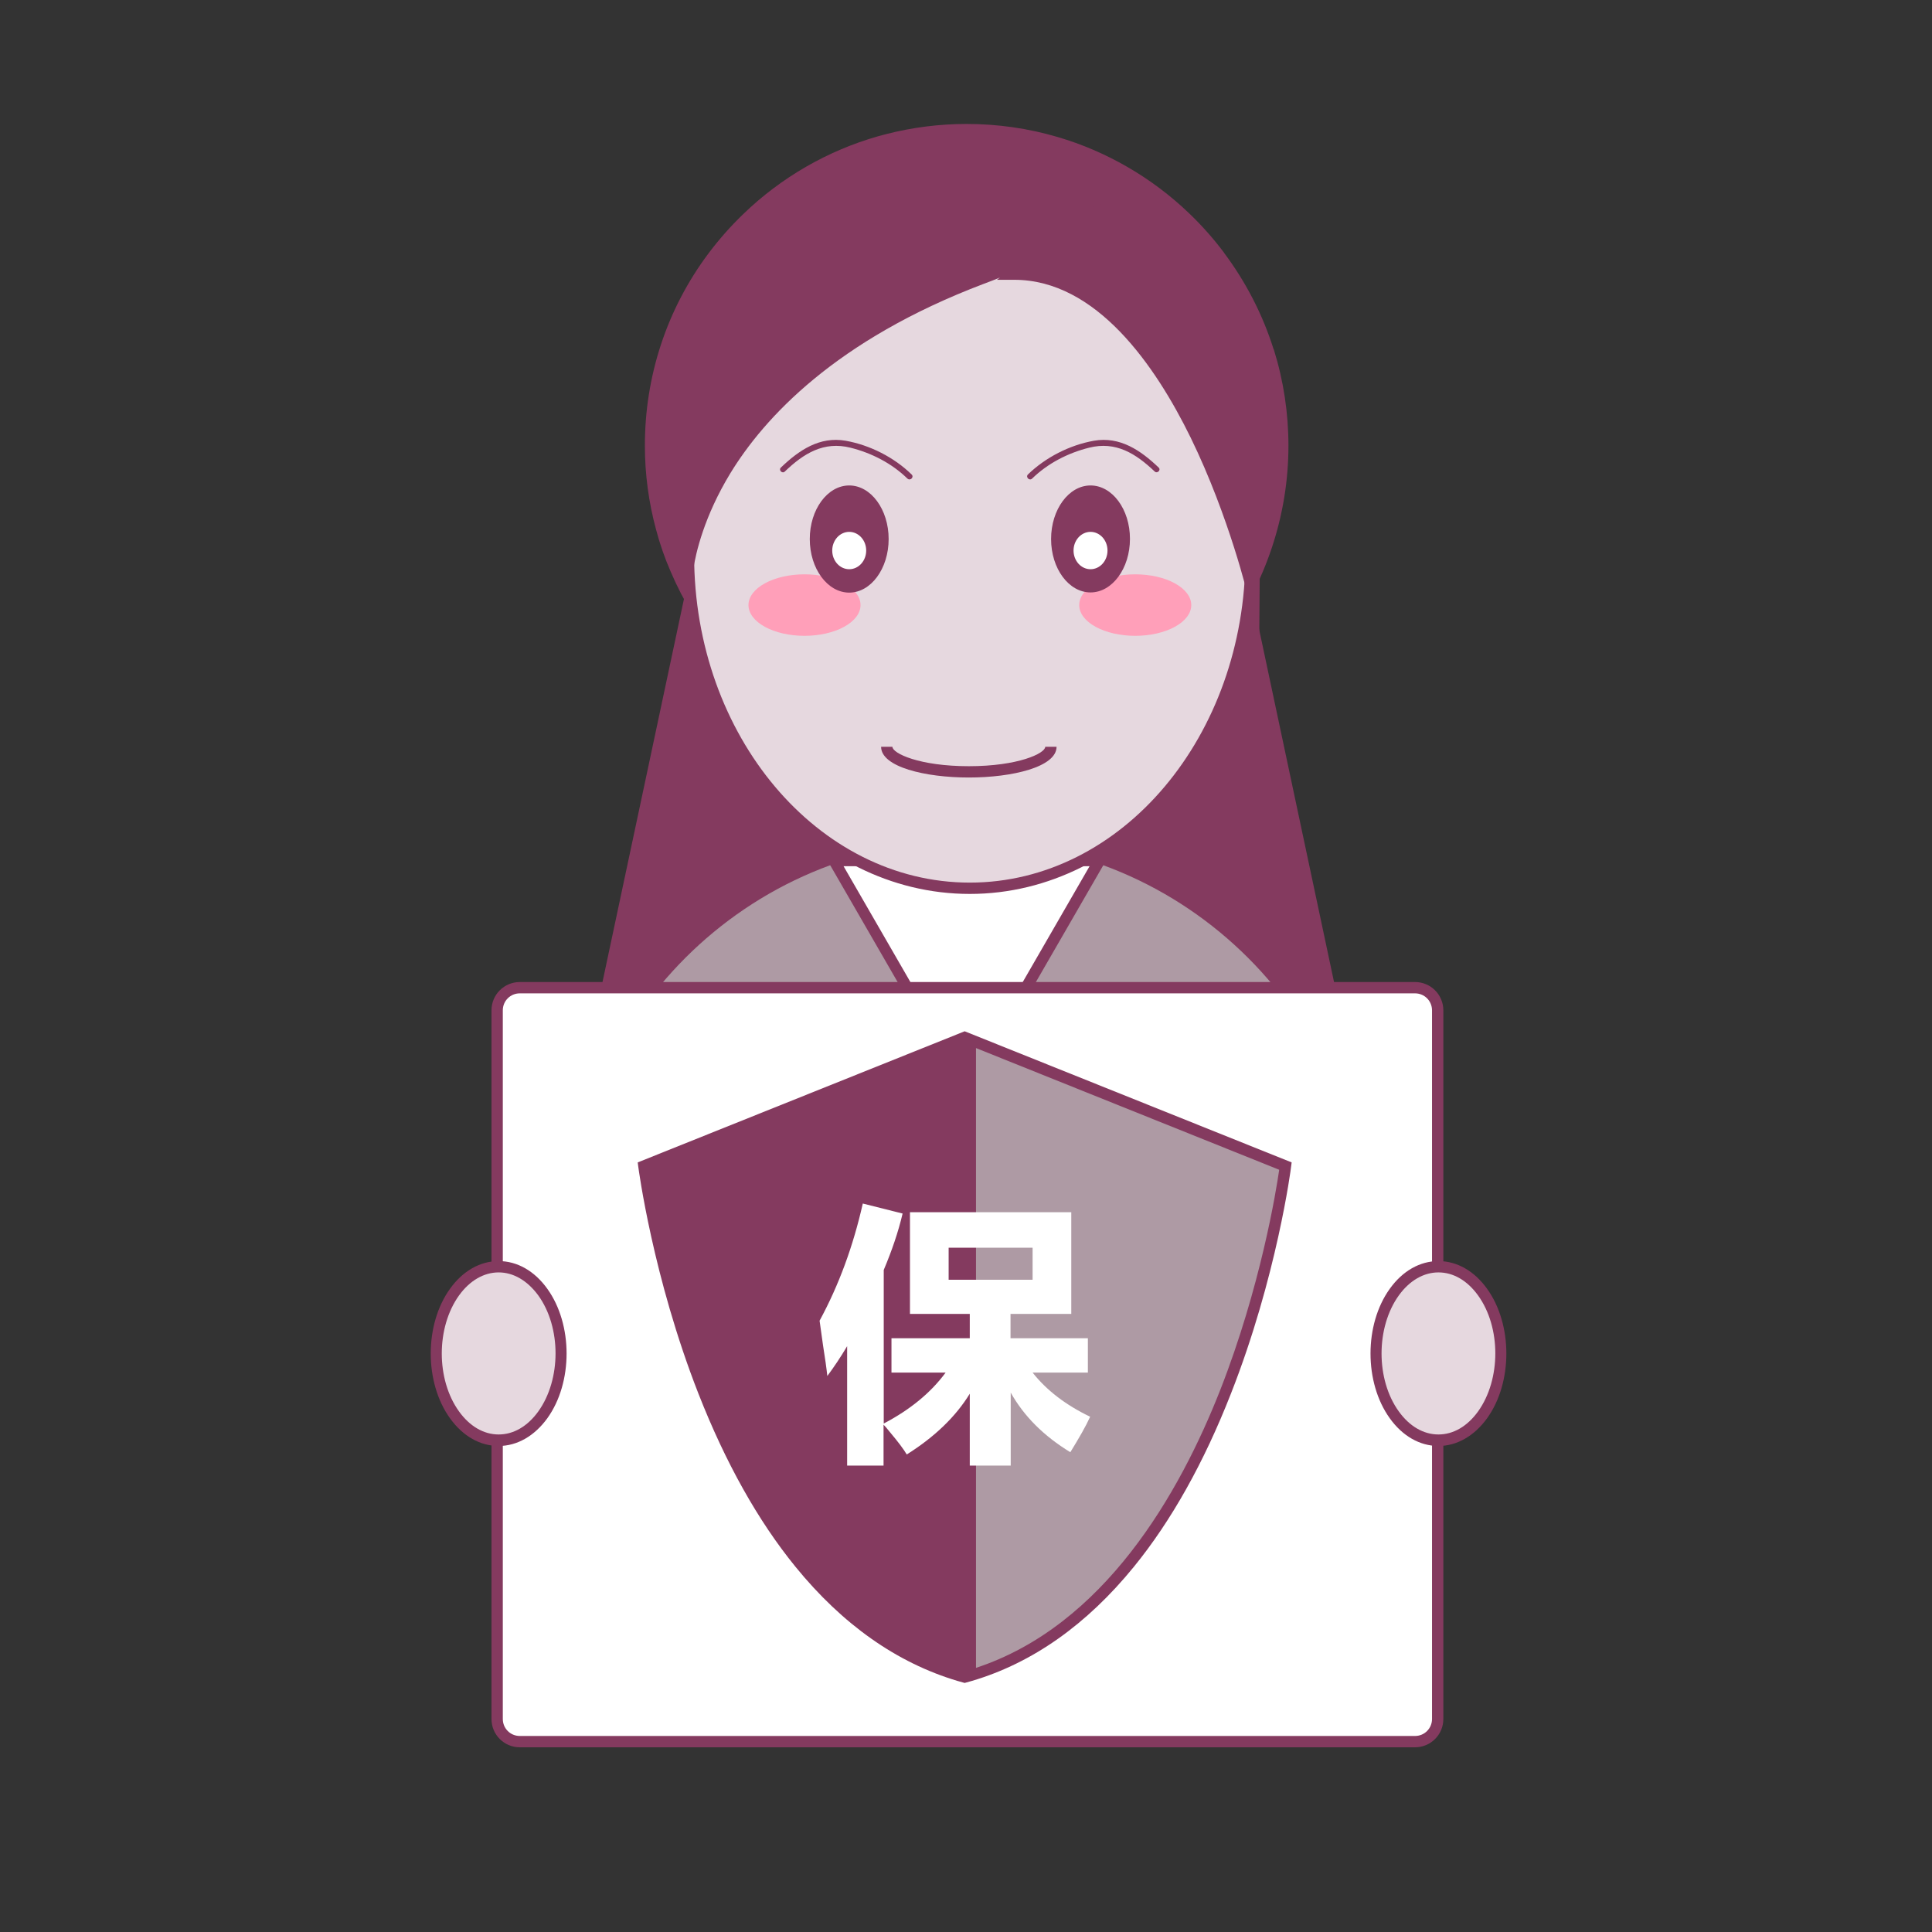 <svg width="800" height="800" viewBox="0 0 800 800" fill="none" xmlns="http://www.w3.org/2000/svg">
<rect x="0" y="0" width="800" height="800" fill="#333333" stroke="none"/>
<path d="M400.547 368.906L366.719 427.578H434.453L400.547 368.906Z" fill="#843A5F"/>
<path d="M495 136.406H306.953L249.297 407.5L400.938 576.016L551.797 408.437L552.578 407.5L495 136.406Z" fill="#843A5F"/>
<path d="M233.125 513.125C233.125 557.466 250.739 599.991 282.093 631.344C313.447 662.698 355.972 680.312 400.313 680.312C444.653 680.312 487.178 662.698 518.532 631.344C549.886 599.991 567.5 557.466 567.5 513.125C567.5 468.784 549.886 426.259 518.532 394.906C487.178 363.552 444.653 345.938 400.313 345.938C355.972 345.938 313.447 363.552 282.093 394.906C250.739 426.259 233.125 468.784 233.125 513.125Z" fill="#AE9AA4"/>
<path d="M400.313 682.656C355 682.656 312.422 665 280.391 632.969C248.359 600.938 230.703 558.359 230.703 513.047C230.703 467.734 248.359 425.156 280.391 393.125C312.422 361.094 355 343.438 400.313 343.438C445.625 343.438 488.203 361.094 520.234 393.125C552.266 425.156 569.922 467.734 569.922 513.047C569.922 558.359 552.266 600.938 520.234 632.969C488.125 665 445.547 682.656 400.313 682.656ZM400.313 348.281C309.375 348.281 235.469 422.266 235.469 513.125C235.469 603.984 309.453 677.969 400.313 677.969C491.25 677.969 565.156 603.984 565.156 513.125C565.156 422.266 491.172 348.281 400.313 348.281Z" fill="#843A5F"/>
<path d="M400.313 451.562L345.234 356.328H455.312L400.313 451.562Z" fill="white"/>
<path d="M400.313 456.25L341.25 353.906H459.375L400.313 456.25ZM349.297 358.672L400.234 446.953L451.172 358.672H349.297ZM527.5 144.844L527.344 144.531C522.813 130.156 515.859 116.719 506.797 104.609L506.719 104.453C502.422 98.75 497.578 93.281 492.344 88.281C477.031 73.594 458.203 62.656 437.891 56.719C425.703 53.125 413.047 51.328 400.234 51.328C389.062 51.328 377.891 52.734 367.188 55.469C365.781 55.859 364.688 56.094 363.672 56.406C342.734 62.344 323.359 73.516 307.656 88.75C286.719 108.984 273.203 134.844 268.672 163.438C267.578 170.313 267.031 177.422 267.031 184.531C267.031 196.328 268.594 207.969 271.641 219.219C273.203 225.156 275.234 231.016 277.656 236.562C298.594 285.859 346.719 317.656 400.313 317.656C449.922 317.656 495.078 290.391 518.203 246.563C521.563 240.313 524.375 233.594 526.641 226.797C531.172 213.203 533.516 198.984 533.516 184.531C533.516 171.016 531.484 157.656 527.5 144.844Z" fill="#843A5F"/>
<path d="M285.078 230C285.078 248.098 288.091 266.018 293.945 282.739C299.799 299.459 308.379 314.651 319.196 327.448C330.012 340.245 342.853 350.396 356.986 357.322C371.118 364.248 386.266 367.812 401.563 367.812C416.859 367.812 432.007 364.248 446.139 357.322C460.272 350.396 473.113 340.245 483.929 327.448C494.746 314.651 503.326 299.459 509.18 282.739C515.034 266.018 518.047 248.098 518.047 230C518.047 193.45 505.774 158.397 483.929 132.552C462.084 106.707 432.456 92.188 401.563 92.188C370.669 92.188 341.041 106.707 319.196 132.552C297.351 158.397 285.078 193.45 285.078 230Z" fill="#E6D8DF"/>
<path d="M401.563 370.156C336.016 370.156 282.734 307.266 282.734 230C282.734 152.734 336.094 89.844 401.563 89.844C467.031 89.844 520.391 152.734 520.391 230C520.391 307.266 467.109 370.156 401.563 370.156ZM401.563 94.531C338.594 94.531 287.422 155.312 287.422 230C287.422 304.687 338.672 365.469 401.563 365.469C464.531 365.469 515.703 304.687 515.703 230C515.703 155.312 464.531 94.531 401.563 94.531Z" fill="#843A5F"/>
<path d="M401.172 321.953C383.125 321.953 364.844 317.578 364.844 309.219H369.531C369.531 311.953 380.703 317.266 401.172 317.266C421.641 317.266 432.812 311.953 432.812 309.219H437.5C437.5 317.578 419.219 321.953 401.172 321.953Z" fill="#843A5F"/>
<path d="M585.938 721.172H215.234C210.078 721.172 205.859 716.953 205.859 711.797V418.359C205.859 413.203 210.078 408.984 215.234 408.984H585.938C591.094 408.984 595.312 413.203 595.312 418.359V711.797C595.312 716.953 591.094 721.172 585.938 721.172Z" fill="white"/>
<path d="M585.938 723.516H215.234C208.75 723.516 203.516 718.281 203.516 711.797V418.359C203.516 411.875 208.75 406.641 215.234 406.641H585.938C592.422 406.641 597.656 411.875 597.656 418.359V711.797C597.656 718.281 592.422 723.516 585.938 723.516ZM215.234 411.328C211.328 411.328 208.203 414.453 208.203 418.359V711.797C208.203 715.703 211.328 718.828 215.234 718.828H585.938C589.844 718.828 592.969 715.703 592.969 711.797V418.359C592.969 414.453 589.844 411.328 585.938 411.328H215.234Z" fill="#843A5F"/>
<path d="M224.766 585.859C214.688 599.922 198.281 599.922 188.203 585.859C178.125 571.797 178.125 549.062 188.203 535.078C198.281 521.016 214.688 521.016 224.766 535.078C234.844 549.062 234.844 571.797 224.766 585.859Z" fill="#E6D8DF"/>
<path d="M206.484 598.75C198.828 598.75 191.641 594.687 186.328 587.266C175.703 572.5 175.703 548.437 186.328 533.672C191.641 526.25 198.828 522.188 206.484 522.188C214.141 522.188 221.328 526.25 226.641 533.672C237.266 548.437 237.266 572.5 226.641 587.266C221.328 594.609 214.141 598.75 206.484 598.75ZM206.484 526.875C200.391 526.875 194.531 530.234 190.078 536.406C180.547 549.687 180.547 571.25 190.078 584.453C194.531 590.625 200.312 593.984 206.484 593.984C212.656 593.984 218.437 590.625 222.891 584.453C232.422 571.172 232.422 549.609 222.891 536.406C218.359 530.234 212.578 526.875 206.484 526.875Z" fill="#843A5F"/>
<path d="M613.906 585.859C603.828 599.922 587.422 599.922 577.344 585.859C567.266 571.797 567.266 549.062 577.344 535.078C587.422 521.016 603.828 521.016 613.906 535.078C623.984 549.062 623.984 571.797 613.906 585.859Z" fill="#E6D8DF"/>
<path d="M595.625 598.75C587.969 598.75 580.781 594.687 575.469 587.266C564.844 572.5 564.844 548.437 575.469 533.672C580.781 526.25 587.969 522.188 595.625 522.188C603.281 522.188 610.469 526.25 615.781 533.672C626.406 548.437 626.406 572.5 615.781 587.266C610.469 594.609 603.281 598.75 595.625 598.75ZM595.625 526.875C589.531 526.875 583.672 530.234 579.219 536.406C569.688 549.687 569.688 571.25 579.219 584.453C583.672 590.625 589.453 593.984 595.625 593.984C601.797 593.984 607.578 590.625 612.031 584.453C621.563 571.172 621.563 549.609 612.031 536.406C607.578 530.234 601.797 526.875 595.625 526.875Z" fill="#843A5F"/>
<path d="M496.328 107.422L455.469 84.61L453.359 86.172C449.453 83.75 439.531 82.344 414.609 84.141C396.172 85.469 377.734 87.969 377.578 88.047L377.266 88.125L303.516 121.094L278.516 136.954L282.266 235.704C281.797 238.75 281.797 240.469 281.797 240.704V241.094L287.891 259.375L287.031 236.016C288.125 228.75 291.641 213.75 302.344 196.094C316.328 173.125 345.938 140.782 407.422 117.5C409.766 116.641 411.953 115.782 414.062 114.922L412.813 115.86H420C453.984 115.86 478.437 151.407 493.047 181.25C509.062 214.063 516.875 247.266 516.953 247.657L521.406 266.954L522.344 146.485L496.328 107.422Z" fill="#843A5F"/>
<path d="M446.875 250.547C446.875 253.924 449.32 257.163 453.671 259.551C458.022 261.94 463.924 263.281 470.078 263.281C476.232 263.281 482.134 261.94 486.485 259.551C490.837 257.163 493.281 253.924 493.281 250.547C493.281 247.17 490.837 243.93 486.485 241.542C482.134 239.154 476.232 237.812 470.078 237.812C463.924 237.812 458.022 239.154 453.671 241.542C449.32 243.93 446.875 247.17 446.875 250.547Z" fill="#FF9FB9"/>
<path d="M451.563 201.016C442.578 201.016 435.234 210.938 435.234 223.203C435.234 235.469 442.578 245.313 451.563 245.313C460.547 245.313 467.891 235.391 467.891 223.125C467.891 210.859 460.547 201.016 451.563 201.016Z" fill="#843A5F"/>
<path d="M444.531 227.969C444.531 228.984 444.713 229.99 445.066 230.929C445.42 231.867 445.938 232.72 446.591 233.438C447.244 234.156 448.019 234.726 448.872 235.114C449.725 235.503 450.639 235.703 451.562 235.703C452.486 235.703 453.4 235.503 454.253 235.114C455.106 234.726 455.881 234.156 456.534 233.438C457.187 232.72 457.705 231.867 458.059 230.929C458.412 229.99 458.594 228.984 458.594 227.969C458.594 226.953 458.412 225.947 458.059 225.009C457.705 224.071 457.187 223.218 456.534 222.5C455.881 221.782 455.106 221.212 454.253 220.823C453.4 220.434 452.486 220.234 451.562 220.234C450.639 220.234 449.725 220.434 448.872 220.823C448.019 221.212 447.244 221.782 446.591 222.5C445.938 223.218 445.42 224.071 445.066 225.009C444.713 225.947 444.531 226.953 444.531 227.969Z" fill="white"/>
<path d="M427.344 198.203C433.828 191.875 442.187 187.578 450.937 185.391C462.031 182.578 470.312 187.812 478.125 195.234C479.219 196.25 480.859 194.609 479.765 193.594C472.344 186.484 463.75 180.625 452.969 182.5C442.891 184.297 432.969 189.375 425.625 196.484C424.609 197.578 426.25 199.219 427.344 198.203Z" fill="#843A5F"/>
<path d="M309.922 250.547C309.922 252.219 310.522 253.875 311.688 255.42C312.854 256.965 314.563 258.369 316.718 259.551C318.873 260.734 321.43 261.672 324.246 262.312C327.061 262.952 330.078 263.281 333.125 263.281C336.172 263.281 339.189 262.952 342.004 262.312C344.82 261.672 347.377 260.734 349.532 259.551C351.687 258.369 353.396 256.965 354.562 255.42C355.728 253.875 356.328 252.219 356.328 250.547C356.328 248.875 355.728 247.219 354.562 245.674C353.396 244.129 351.687 242.725 349.532 241.542C347.377 240.36 344.82 239.422 342.004 238.782C339.189 238.142 336.172 237.812 333.125 237.812C330.078 237.812 327.061 238.142 324.246 238.782C321.43 239.422 318.873 240.36 316.718 241.542C314.563 242.725 312.854 244.129 311.688 245.674C310.522 247.219 309.922 248.875 309.922 250.547Z" fill="#FF9FB9"/>
<path d="M351.641 201.016C342.656 201.016 335.312 210.938 335.312 223.203C335.312 235.469 342.656 245.391 351.641 245.391C360.625 245.391 367.969 235.469 367.969 223.203C367.969 210.938 360.625 201.016 351.641 201.016Z" fill="#843A5F"/>
<path d="M344.609 227.969C344.609 230.02 345.35 231.987 346.669 233.438C347.987 234.888 349.776 235.703 351.641 235.703C353.505 235.703 355.294 234.888 356.612 233.438C357.931 231.987 358.672 230.02 358.672 227.969C358.672 225.917 357.931 223.95 356.612 222.5C355.294 221.049 353.505 220.234 351.641 220.234C349.776 220.234 347.987 221.049 346.669 222.5C345.35 223.95 344.609 225.917 344.609 227.969Z" fill="white"/>
<path d="M377.5 196.484C370.234 189.374 360.234 184.296 350.156 182.499C339.375 180.624 330.859 186.406 323.359 193.593C322.265 194.609 323.906 196.328 325 195.234C332.734 187.812 341.094 182.578 352.187 185.39C360.937 187.578 369.297 191.874 375.781 198.203C376.953 199.218 378.594 197.578 377.5 196.484Z" fill="#843A5F"/>
<path d="M401.797 430.547L532.266 482.891C532.266 482.891 509.609 661.797 401.797 693.828V430.547Z" fill="#AE9AA4"/>
<path d="M399.453 427.031L264.062 481.328L264.297 483.125C264.375 483.594 270.234 528.672 289.219 577.109C300.391 605.625 313.906 629.766 329.375 648.75C348.828 672.656 371.328 688.516 396.406 696.016L399.453 696.875L402.5 696.016C427.578 688.594 450.078 672.656 469.531 648.75C485 629.766 498.516 605.625 509.688 577.109C528.75 528.672 534.609 483.516 534.609 483.125L534.844 481.328L399.453 427.031ZM505.312 575.469C488.359 618.672 457.109 673.203 404.141 690.625V433.984L529.687 484.375C528.437 493.125 521.953 532.969 505.312 575.469Z" fill="#843A5F"/>
<path d="M376.797 544.062V501.953H443.594V544.062H418.437V554.141H450.469V568.359H427.578C433.359 575.703 441.328 581.797 451.406 586.641C449.609 590.625 446.797 595.469 443.203 601.328C432.187 594.609 423.984 586.406 418.516 576.641V606.875H401.563V577.109C395.781 586.562 387.031 595 375.469 602.266C374.219 600.156 371.953 597.109 368.594 593.125C367.344 591.562 366.484 590.547 365.859 589.922V606.875H350.781V557.422C348.047 562.031 345.313 566.094 342.578 569.766C342.266 566.719 341.641 562.422 340.781 556.953C340.156 552.656 339.688 549.297 339.375 546.875C347.344 532.187 353.281 516.016 357.266 498.359L373.75 502.5C371.953 510.156 369.297 517.891 365.938 525.859V589.453C376.953 583.672 385.469 576.641 391.563 568.359H369.141V554.141H401.563V544.062H376.797ZM392.812 516.641V529.922H427.578V516.641H392.812Z" fill="white"/>
</svg>
